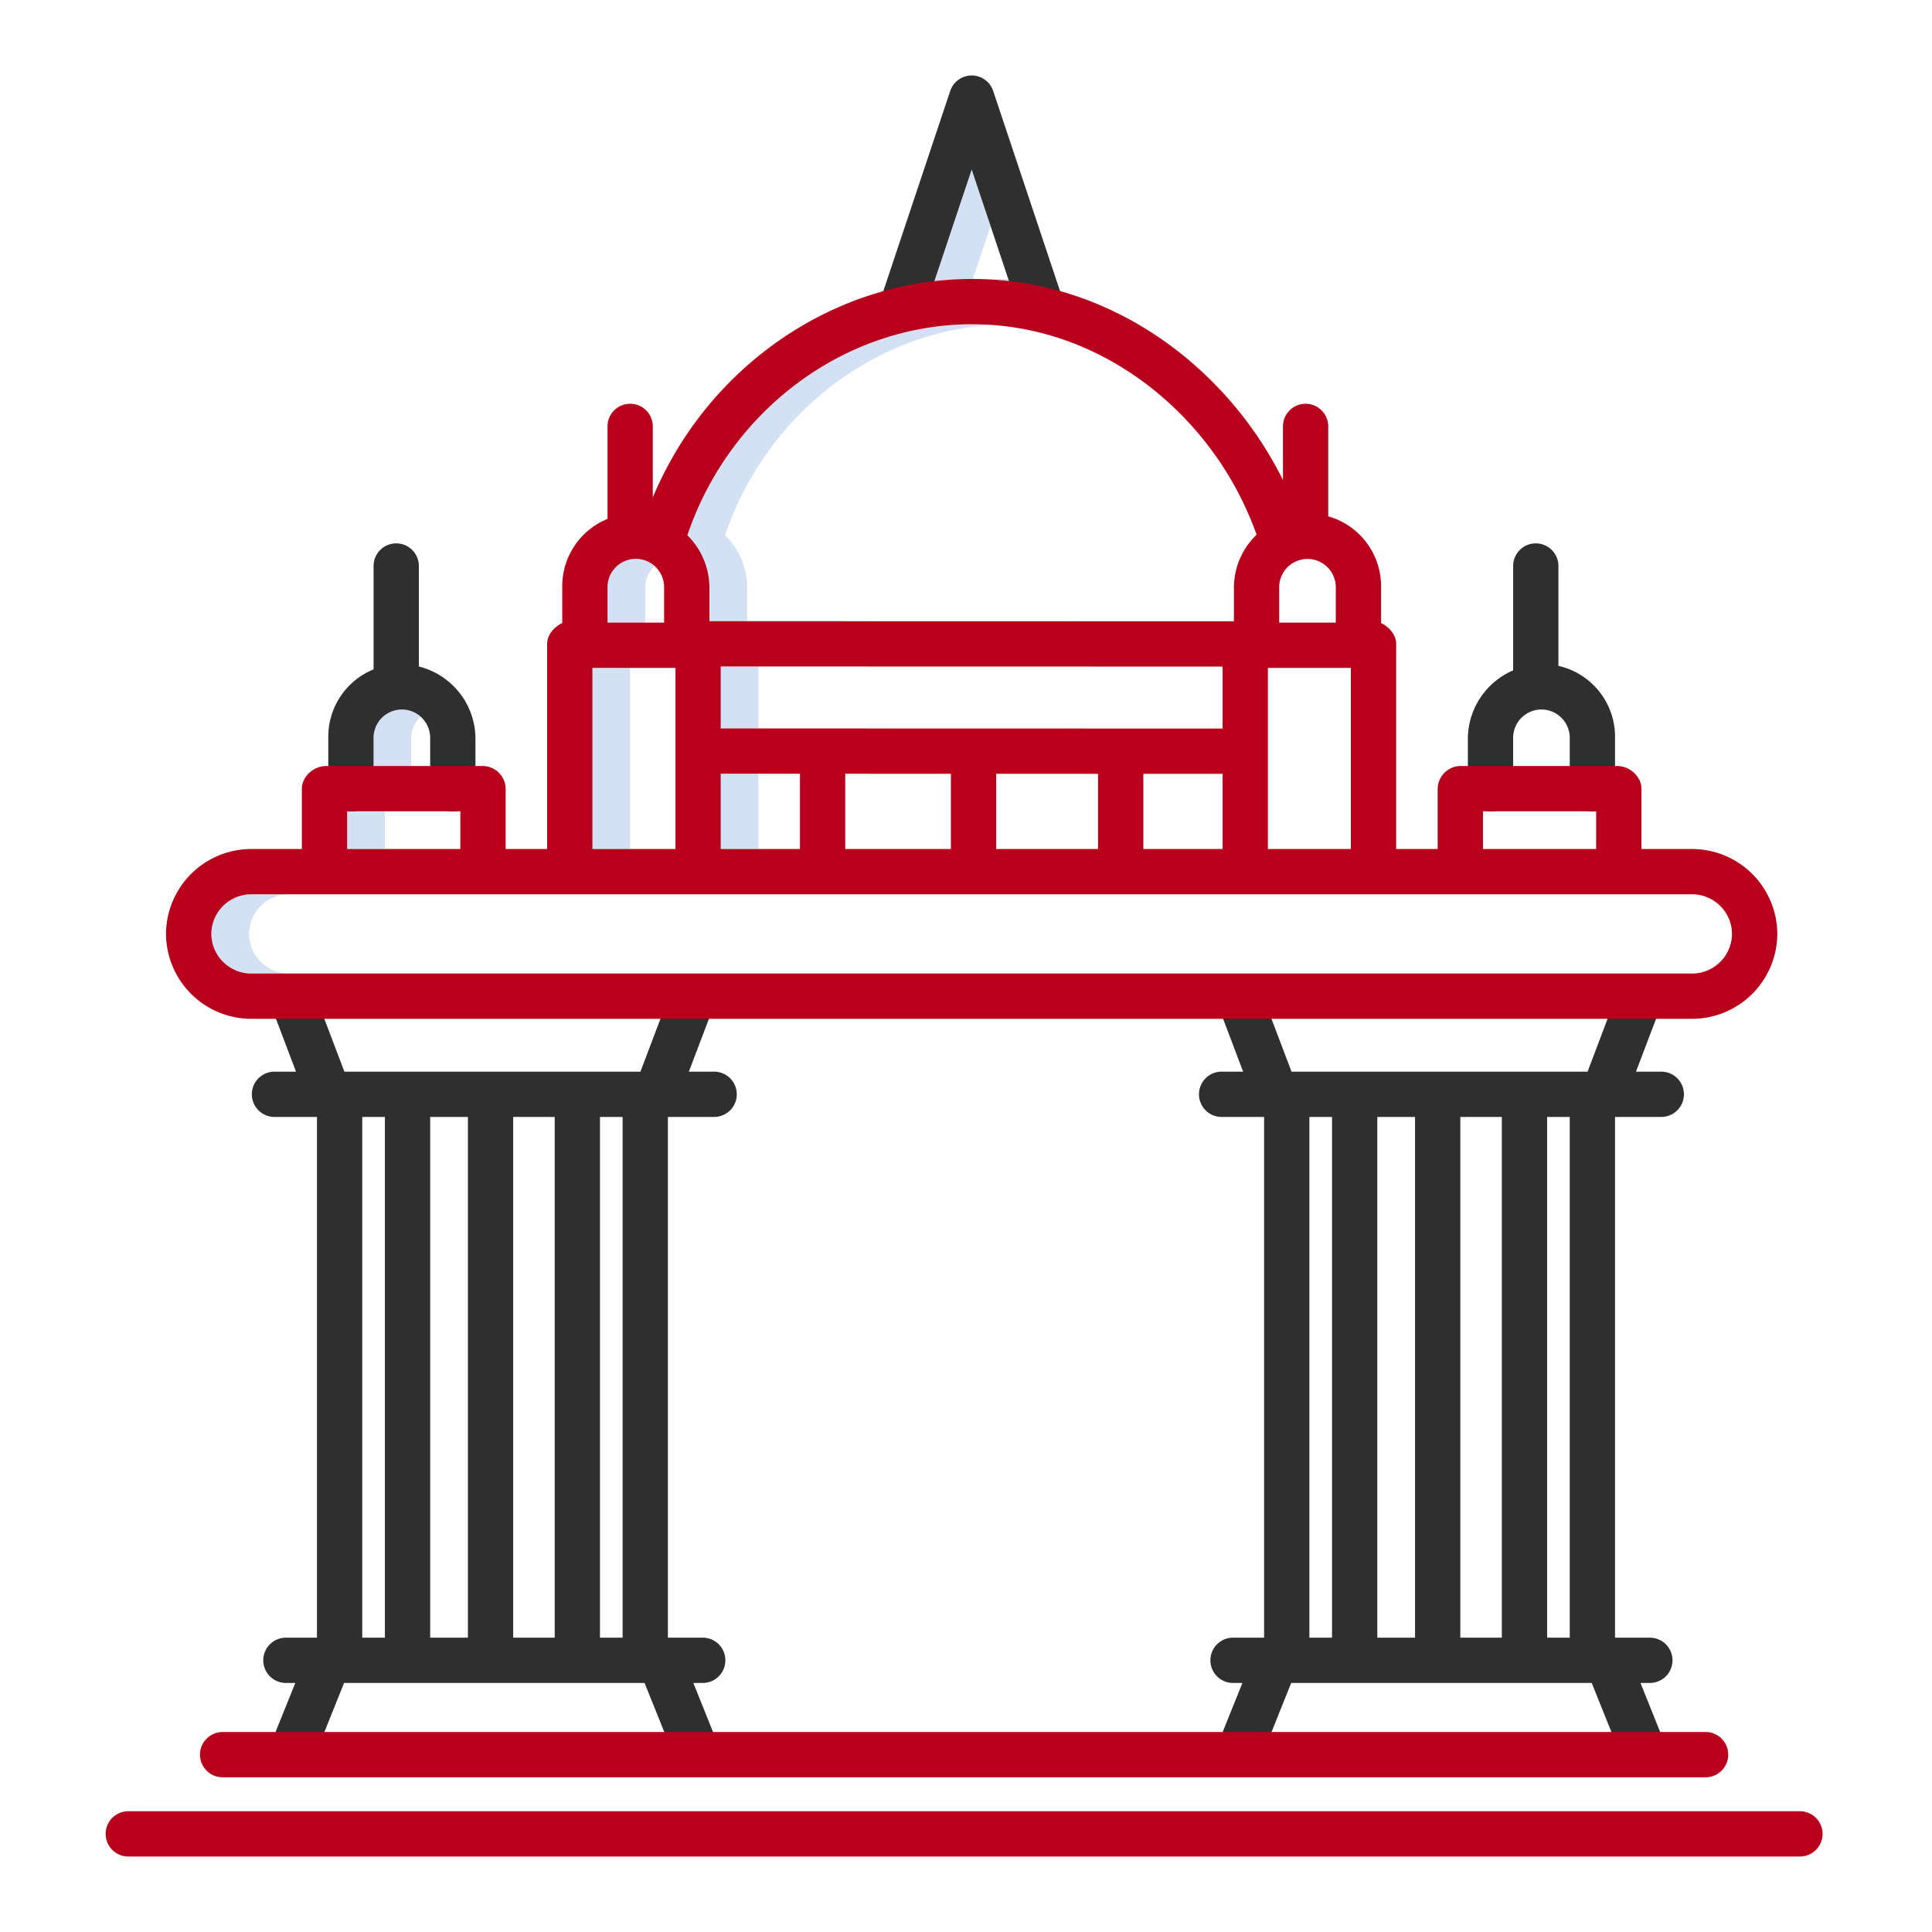 <?xml version="1.0"?>
<svg xmlns="http://www.w3.org/2000/svg" id="Layer_1" data-name="Layer 1" viewBox="0 0 512 512" width="512" height="512"><title>Gumbaz 01</title><path d="M257.816,73.934l4.693-14.043-5-14.961-9.888,29.585a87.089,87.089,0,0,1,10.026-.583Z" style="fill:#d4e1f4"/><path d="M262.575,74.082q2.418.146,4.817.42l-.189-.564Q264.88,73.95,262.575,74.082Z" style="fill:#d4e1f4"/><path d="M198,164.617v-8.986a19.574,19.574,0,0,0-5.841-13.795c10.667-31.446,38.7-53.588,70.46-55.72-1.652-.111-3.308-.184-4.972-.184-33.8,0-64.261,22.807-75.488,55.9A19.574,19.574,0,0,1,188,155.631v8.986l139,.032v0Z" style="fill:#d4e1f4"/><polygon points="201 193.043 201 176.62 191 176.618 191 193.043 324 193.074 324 193.072 201 193.043" style="fill:#d4e1f4"/><rect x="191" y="205.045" width="10" height="19.955" style="fill:#d4e1f4"/><path d="M173.5,150.033a7.485,7.485,0,0,0-12.5,5.6V165h10v-9.369A7.511,7.511,0,0,1,173.5,150.033Z" style="fill:#d4e1f4"/><rect x="157" y="177" width="10" height="48" style="fill:#d4e1f4"/><path d="M103.769,215h-1.538a5.4,5.4,0,0,0,1.538,0Z" style="fill:#d4e1f4"/><path d="M93.769,215a5.4,5.4,0,0,1-1.538,0H92v10h10V215Z" style="fill:#d4e1f4"/><path d="M111.5,189.931a7.485,7.485,0,0,0-12.5,5.6V203h10v-7.471A7.511,7.511,0,0,1,111.5,189.931Z" style="fill:#d4e1f4"/><path d="M66,247.631v-.282A10.6,10.6,0,0,1,76.4,237h-10A10.6,10.6,0,0,0,56,247.349v.282A10.617,10.617,0,0,0,66.4,258h10A10.617,10.617,0,0,1,66,247.631Z" style="fill:#d4e1f4"/><path d="M257.509,44.93l13.075,39.124,11.381-3.8L263.2,24.1a6,6,0,0,0-11.381,0L233.053,80.25l11.381,3.8Z" style="fill:#2f2f2f"/><path d="M395,215.055a6,6,0,0,0,6-6V195.529a7.5,7.5,0,1,1,15,0v13.526a6,6,0,1,0,12,0V195.529a19.247,19.247,0,0,0-15-19.065V150a6,6,0,0,0-12,0v27.652a19.818,19.818,0,0,0-12,17.877v13.526A6,6,0,0,0,395,215.055Z" style="fill:#2f2f2f"/><path d="M93,215.055a6,6,0,0,0,6-6V195.529a7.5,7.5,0,1,1,15,0v13.526a6,6,0,0,0,12,0V195.529a19.8,19.8,0,0,0-15-18.9V150a6,6,0,0,0-12,0v27.394a19.251,19.251,0,0,0-12,18.135v13.526A6,6,0,0,0,93,215.055Z" style="fill:#2f2f2f"/><path d="M72.744,296H84V434H75.77a6,6,0,1,0,0,12h2.486l-6.8,16.881L82.6,467.393,91.181,446h79.638l8.579,21.338,11.142-4.4L183.744,446h2.486a6,6,0,1,0,0-12H177V296h12.256a6,6,0,0,0,0-12H182.55l7.024-18.465-11.227-4.311L169.724,284H91.268l-8.623-22.7L71.417,265.46,78.441,284h-5.7a6,6,0,0,0,0,12ZM96,296h6V434H96Zm28,138H114V296h10Zm12-138h11V434H136Zm29,138h-6V296h6Z" style="fill:#2f2f2f"/><path d="M323.744,296H335V434h-8.23a6,6,0,0,0,0,12h2.486l-6.8,16.881,11.142,4.512L342.181,446h79.638l8.579,21.338,11.142-4.4L434.744,446h2.486a6,6,0,0,0,0-12H428V296h12.256a6,6,0,0,0,0-12H433.55l7.024-18.465-11.227-4.311L420.724,284H342.268l-8.623-22.7-11.228,4.161L329.441,284h-5.7a6,6,0,0,0,0,12ZM347,296h6V434h-6Zm28,138H365V296h10Zm12-138h11V434H387Zm29,138h-6V296h6Z" style="fill:#2f2f2f"/><path d="M66.4,270H448.613A22.611,22.611,0,0,0,471,247.631v-.282A22.593,22.593,0,0,0,448.613,225H435V209.055c0-3.314-3.132-6.055-6.445-6.055H387.077A6.113,6.113,0,0,0,381,209.055V225H370V170.616c0-2.462-2-4.576-4-5.5v-9.485a19.273,19.273,0,0,0-14-18.8V113a6,6,0,0,0-12,0v14.225a99.4,99.4,0,0,0-26.895-33.4c-16.33-13.016-35.507-19.9-55.458-19.9-36.789,0-70.222,23.34-84.647,57.909V113a6,6,0,0,0-12,0v24.51a19.287,19.287,0,0,0-12,18.121v9.485c-2,.924-4,3.038-4,5.5V225H134V209.055A6.1,6.1,0,0,0,127.941,203H86.462C83.149,203,80,205.741,80,209.055V225H66.4A22.608,22.608,0,0,0,44,247.349v.282A22.626,22.626,0,0,0,66.4,270ZM393,215h30v10H393Zm-57,10V177h22v48Zm-12-31.926-133-.031V176.618l133,.03ZM191,205.043l21,0V225H191Zm33,.008,28,.006V225H224Zm40,.009,27,.007V225H264Zm39,.01,21,0V225H303Zm51-49.439V165H339v-9.369a7.5,7.5,0,1,1,15,0Zm-96.353-69.7c17.2,0,33.8,5.975,47.978,17.28a86.827,86.827,0,0,1,27.387,38.476A19.575,19.575,0,0,0,327,155.631v9.018l-139-.032v-8.986a19.574,19.574,0,0,0-5.841-13.795C193.386,108.739,223.845,85.932,257.647,85.932ZM168.5,148.1a7.513,7.513,0,0,1,7.5,7.526V165H161v-9.369A7.513,7.513,0,0,1,168.5,148.1ZM157,177h22v48H157ZM92,215h30v10H92ZM56,247.349A10.6,10.6,0,0,1,66.4,237H448.613A10.583,10.583,0,0,1,459,247.349v.282A10.6,10.6,0,0,1,448.613,258H66.4A10.617,10.617,0,0,1,56,247.631Z" style="fill:#b8001c"/><path d="M59,459a6,6,0,0,0,0,12H452a6,6,0,0,0,0-12Z" style="fill:#b8001c"/><path d="M34,492H477a6,6,0,0,0,0-12H34a6,6,0,0,0,0,12Z" style="fill:#b8001c"/></svg>
